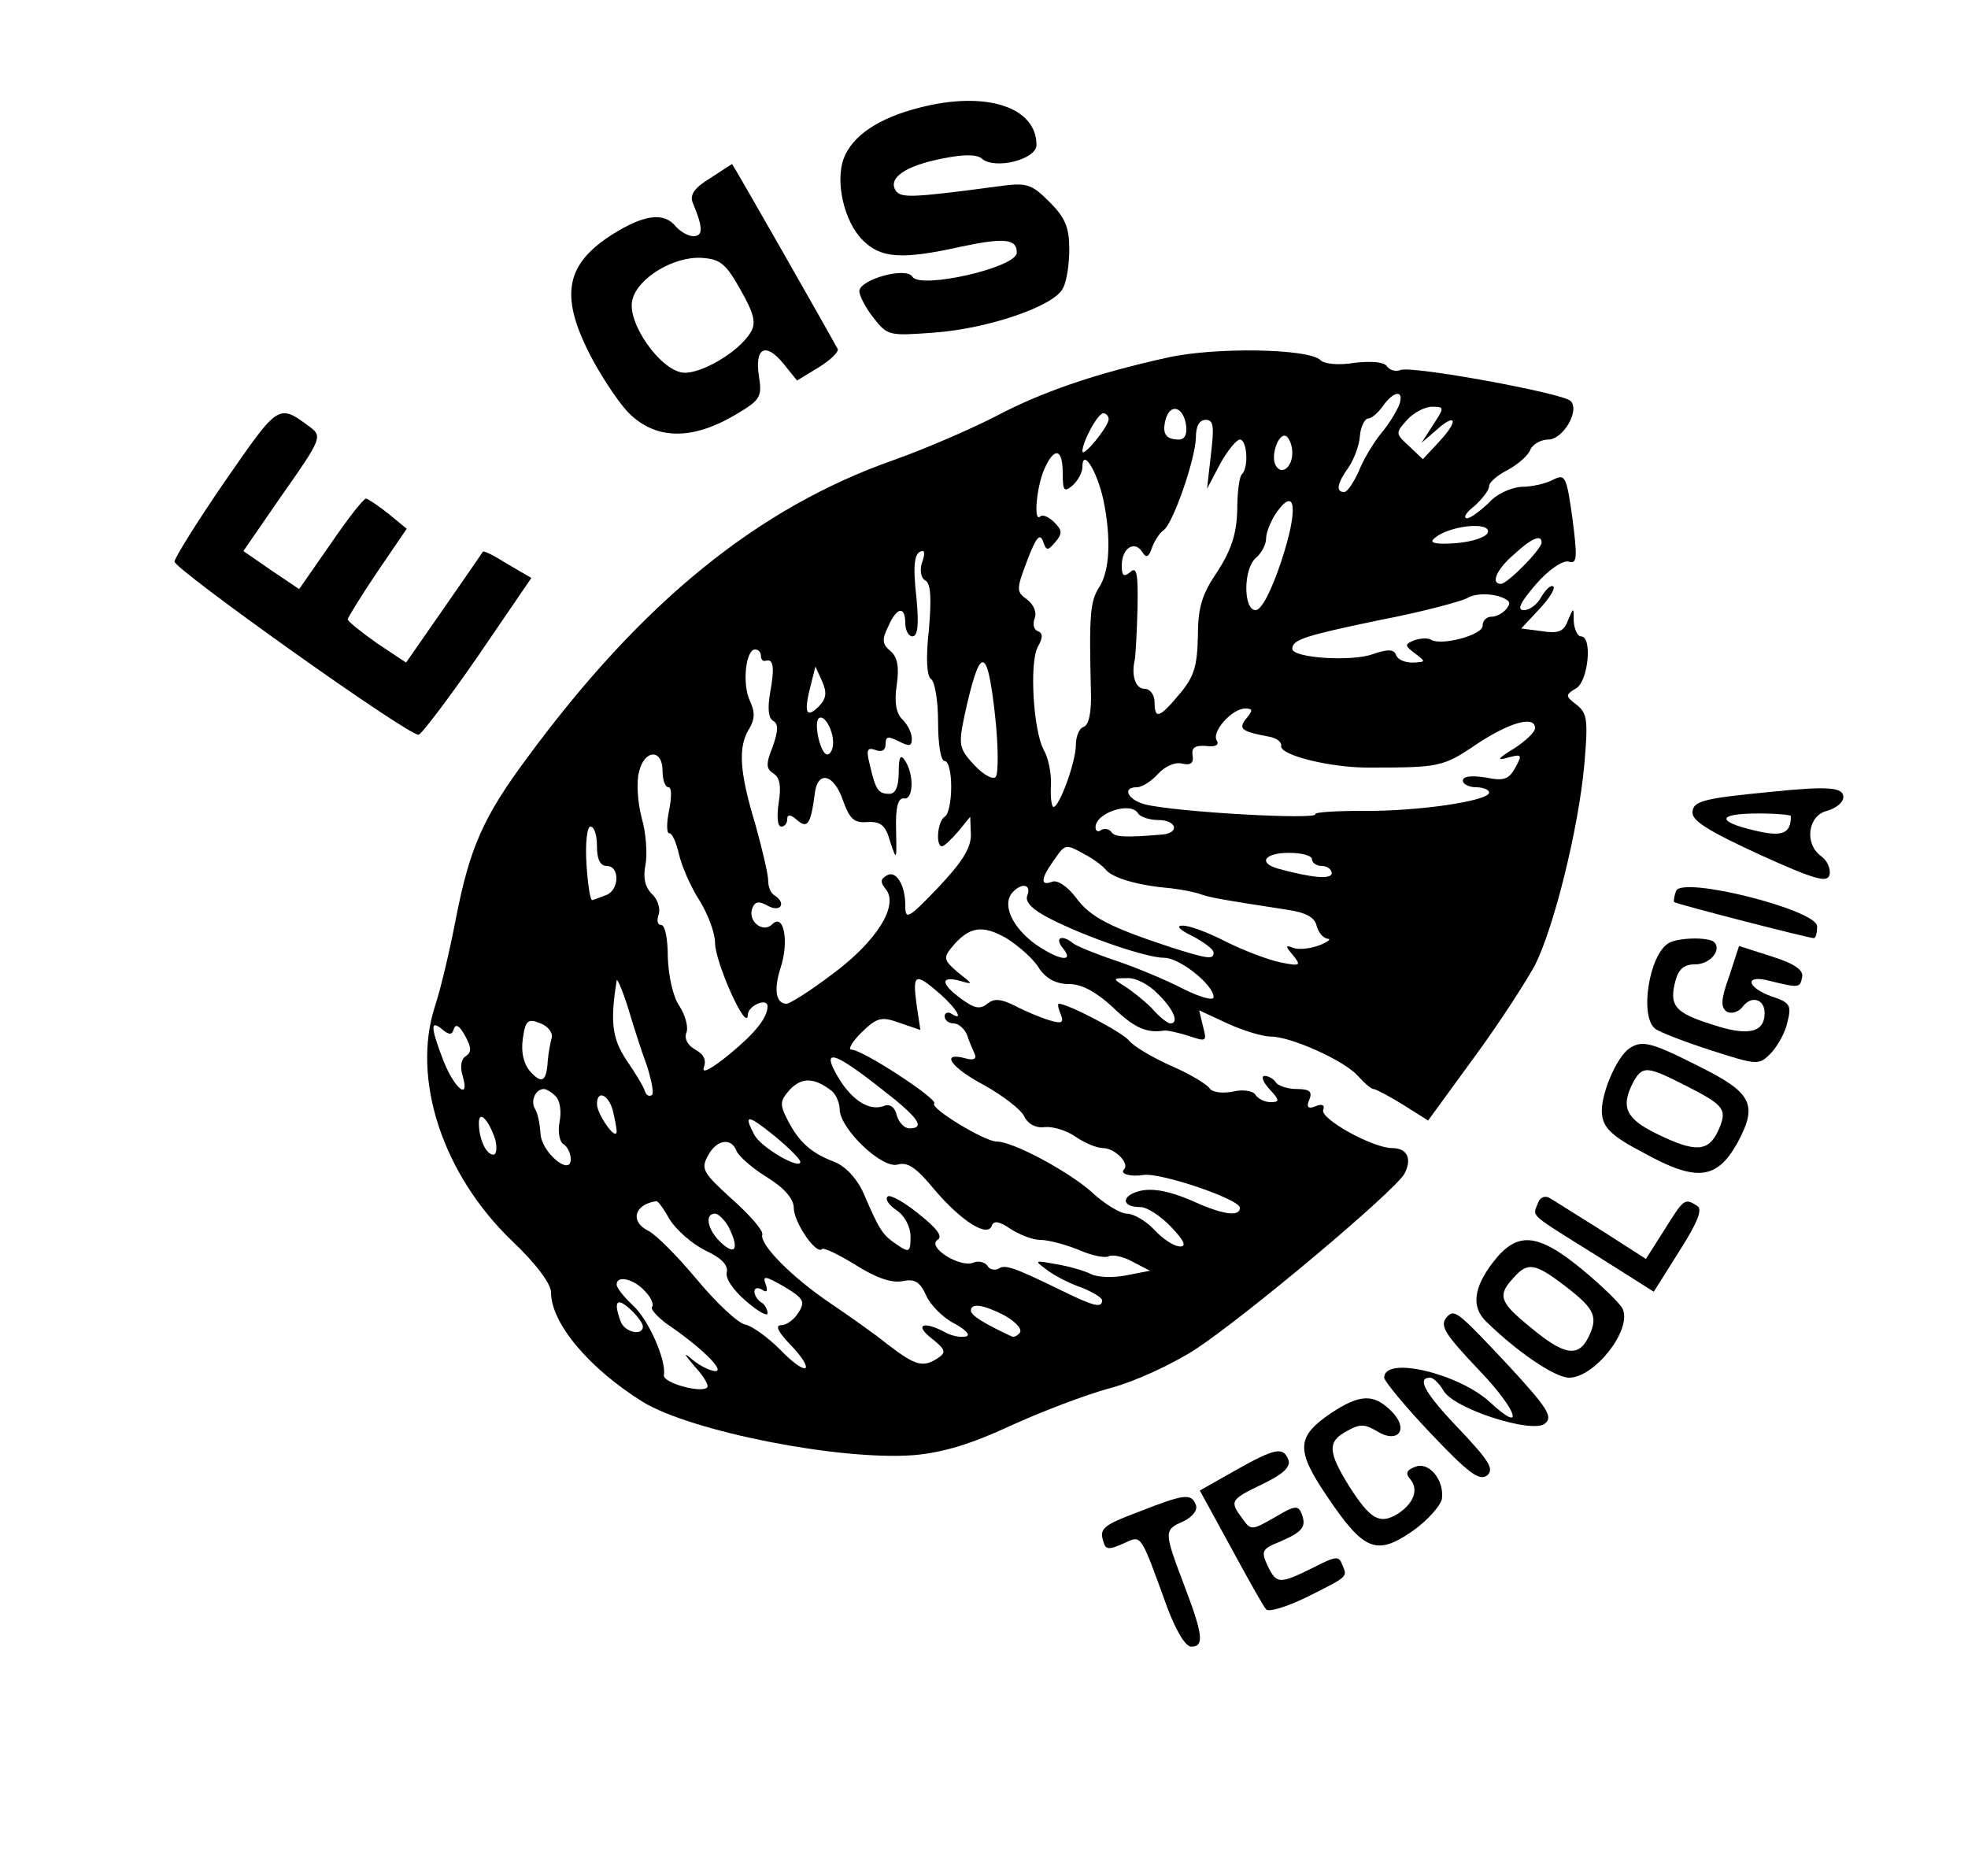 <?xml version="1.0" standalone="no"?>
<!DOCTYPE svg PUBLIC "-//W3C//DTD SVG 20010904//EN"
 "http://www.w3.org/TR/2001/REC-SVG-20010904/DTD/svg10.dtd">
<svg version="1.0" xmlns="http://www.w3.org/2000/svg"
 width="300pt" height="286pt" viewBox="0 0 300 286"
 preserveAspectRatio="xMidYMid meet">

<g transform="translate(0,286) scale(0.1,-0.1)"
fill="#000000" stroke="none">
<path d="M1402 2696 c-63 -16 -103 -43 -116 -78 -13 -36 1 -96 29 -124 28 -28
60 -30 150 -10 66 14 85 12 85 -9 0 -23 -147 -56 -159 -37 -9 16 -81 -4 -81
-22 0 -7 10 -26 22 -41 21 -27 24 -27 92 -22 82 6 182 40 196 67 6 10 10 37
10 60 0 33 -6 48 -30 72 -28 28 -35 30 -78 24 -135 -18 -149 -18 -157 -6 -11
19 15 37 70 48 34 7 54 7 62 0 20 -17 83 -1 83 21 0 58 -77 83 -178 57z"/>
<path d="M1082 2588 c-23 -14 -31 -25 -26 -37 16 -38 16 -51 1 -51 -8 0 -20 7
-27 15 -18 22 -48 18 -96 -12 -71 -45 -81 -92 -36 -181 15 -30 41 -70 58 -89
41 -43 96 -45 162 -7 41 24 44 28 39 60 -7 44 10 53 37 20 l21 -26 33 20 c18
11 31 24 29 28 -23 42 -160 282 -161 282 0 0 -16 -10 -34 -22z m47 -170 c21
-37 24 -51 15 -65 -18 -30 -77 -64 -103 -61 -35 4 -86 77 -77 111 8 33 62 66
105 64 29 -2 37 -8 60 -49z"/>
<path d="M1780 2315 c-113 -25 -193 -53 -263 -90 -37 -19 -106 -49 -154 -66
-208 -73 -385 -217 -560 -455 -66 -89 -87 -136 -108 -244 -9 -47 -23 -107 -32
-134 -36 -111 12 -256 117 -357 37 -35 60 -66 60 -79 0 -47 58 -116 140 -167
74 -45 301 -90 414 -81 44 4 87 17 147 45 46 21 114 47 151 57 38 10 94 36
130 59 79 52 305 242 319 268 12 23 4 39 -19 39 -29 0 -109 44 -105 58 3 7 -1
10 -11 6 -12 -5 -15 -2 -10 10 5 12 0 16 -19 16 -14 0 -29 5 -32 10 -3 5 -11
10 -17 10 -6 0 -3 -9 7 -20 16 -17 16 -20 2 -20 -9 0 -19 5 -23 11 -3 6 -19 9
-35 5 -16 -3 -31 -1 -35 5 -4 6 -30 22 -58 34 -29 13 -58 30 -65 39 -11 13
-93 56 -107 56 -2 0 -1 -7 3 -16 5 -13 2 -15 -18 -9 -13 4 -37 14 -52 22 -22
11 -32 11 -42 3 -11 -9 -20 -7 -39 7 -32 23 -33 36 -3 28 21 -6 21 -6 -3 13
-21 18 -22 22 -10 37 27 33 47 36 84 15 19 -12 42 -32 50 -46 11 -16 26 -24
46 -24 19 0 41 -12 66 -35 33 -32 52 -40 78 -36 5 1 22 -3 38 -8 27 -9 28 -9
22 14 l-6 25 43 -20 c24 -11 54 -20 66 -20 31 0 113 -37 133 -60 10 -11 20
-20 24 -20 3 0 24 -11 45 -24 l38 -24 70 96 c39 53 80 117 93 141 29 58 66
207 75 304 6 69 5 80 -12 93 -17 13 -17 15 0 25 18 11 25 79 7 79 -5 0 -10 10
-11 23 0 22 0 22 -9 1 -6 -17 -15 -20 -40 -16 l-31 4 27 29 c15 16 25 31 22
35 -4 3 -11 -4 -18 -15 -6 -12 -18 -21 -27 -21 -11 0 -6 11 18 39 20 23 41 37
50 35 13 -4 14 4 6 66 -9 64 -11 68 -29 59 -11 -6 -32 -11 -48 -11 -17 -1 -39
-11 -51 -25 -13 -12 -27 -23 -33 -23 -6 1 -1 9 12 19 12 11 22 24 22 30 0 6
13 17 29 25 16 9 31 22 34 31 4 8 16 15 27 15 23 0 49 45 34 59 -13 12 -242
54 -259 47 -8 -3 -17 0 -21 6 -4 6 -23 8 -49 5 -24 -4 -46 -2 -52 4 -18 18
-162 20 -233 4z m353 -72 c-4 -10 -16 -30 -28 -44 -12 -15 -27 -40 -34 -58 -8
-17 -17 -31 -22 -31 -13 0 -11 13 7 38 8 12 16 33 17 47 1 14 7 26 12 27 6 0
16 9 23 19 17 24 33 25 25 2z m-325 -31 c2 -14 -2 -22 -11 -22 -20 0 -26 9
-20 31 7 25 27 19 31 -9z m377 1 l-18 -28 22 19 c31 28 35 15 5 -17 l-25 -27
-21 20 c-21 19 -21 20 -3 40 10 11 27 20 38 20 19 0 19 -1 2 -27z m-495 8 c0
-11 -39 -59 -40 -49 0 14 23 58 32 58 4 0 8 -4 8 -9z m156 -53 l-6 -53 20 38
c11 20 25 37 30 37 11 0 14 -43 3 -53 -4 -4 -7 -29 -7 -55 -1 -36 -9 -60 -30
-93 -24 -35 -30 -55 -30 -100 -1 -45 -6 -61 -28 -87 -31 -37 -38 -39 -38 -12
0 11 -7 20 -15 20 -14 0 -21 20 -15 45 1 6 3 40 4 77 1 54 -1 65 -11 56 -10
-8 -13 -6 -13 10 0 26 19 39 31 21 6 -10 10 -9 15 6 4 11 12 23 18 27 14 10
48 107 49 141 0 17 5 27 15 27 12 0 13 -10 8 -52z m124 2 c0 -22 -16 -35 -25
-20 -9 14 4 52 16 45 5 -4 9 -15 9 -25z m-350 -31 c0 -27 2 -30 15 -19 8 7 15
20 15 28 0 30 22 -5 32 -50 12 -58 10 -109 -7 -134 -13 -21 -15 -41 -12 -158
1 -31 -3 -51 -11 -54 -7 -2 -12 -15 -12 -28 0 -25 -25 -94 -34 -94 -3 0 -5 15
-4 33 1 18 -4 42 -11 54 -16 30 -22 133 -9 157 8 14 8 21 0 24 -6 2 -8 10 -5
19 4 9 -1 21 -11 29 -17 12 -17 15 0 60 13 34 19 42 24 29 5 -15 7 -15 19 -1
11 13 10 18 -2 30 -8 8 -17 12 -21 9 -11 -11 -6 45 6 72 15 34 28 32 28 -6z
m333 -135 c-15 -45 -30 -74 -39 -74 -19 0 -19 64 1 80 8 7 15 20 15 29 0 9 7
27 16 40 30 42 33 3 7 -75z m315 44 c-3 -7 -24 -14 -49 -16 -28 -2 -40 0 -34
6 21 21 89 28 83 10z m82 -15 c0 -10 -52 -63 -62 -63 -16 0 -7 22 20 45 27 25
42 31 42 18z m-945 -32 c-3 -11 -1 -23 6 -26 8 -5 9 -28 5 -75 -5 -44 -3 -70
3 -75 6 -3 11 -33 11 -66 0 -33 4 -59 10 -59 6 0 10 -18 10 -39 0 -22 -4 -43
-10 -46 -11 -7 -14 -45 -4 -45 3 0 14 10 25 23 l18 22 1 -28 c0 -20 -14 -42
-50 -80 -46 -48 -50 -50 -50 -27 0 32 -15 55 -29 45 -9 -5 -9 -10 -1 -20 21
-25 -14 -80 -80 -129 -34 -26 -66 -46 -71 -46 -16 0 -20 21 -9 55 13 40 5 84
-13 66 -14 -14 -38 5 -30 25 4 10 10 11 24 3 19 -10 28 4 10 16 -6 3 -10 13
-10 23 0 9 -9 48 -20 87 -24 79 -26 117 -9 144 9 15 9 26 1 43 -12 26 -6 78 8
78 5 0 9 -4 9 -10 0 -5 3 -9 8 -7 11 3 13 -11 6 -49 -4 -23 -3 -39 5 -43 8 -5
7 -16 -1 -39 -11 -27 -10 -34 1 -41 10 -6 12 -20 8 -45 -3 -20 -2 -36 4 -36 5
0 9 5 9 11 0 8 5 8 15 -1 16 -14 21 -6 27 40 4 36 29 31 43 -10 10 -28 17 -35
37 -33 21 1 28 -5 35 -30 10 -30 10 -29 9 18 -1 35 3 49 12 48 14 -3 16 35 2
57 -7 11 -10 7 -10 -17 0 -22 -5 -33 -14 -33 -17 0 -21 5 -30 44 -6 23 -4 27
8 23 10 -4 16 -1 16 9 0 12 4 12 20 4 16 -8 20 -8 20 4 0 8 -6 21 -14 29 -10
9 -13 27 -9 53 4 28 1 43 -10 52 -12 10 -13 17 -3 37 13 30 26 32 26 5 0 -11
5 -20 11 -20 8 0 10 18 6 59 -6 52 -3 71 10 71 3 0 2 -9 -2 -19z m894 -57 c7
-6 -11 -24 -25 -24 -8 0 -14 -6 -14 -14 0 -14 -63 -31 -79 -21 -5 3 -16 2 -25
-1 -15 -6 -15 -8 1 -20 17 -13 17 -13 -4 -14 -12 0 -23 5 -25 12 -3 8 -12 9
-35 1 -32 -12 -123 -6 -123 8 0 14 19 20 134 44 63 12 122 28 132 33 16 10 50
7 63 -4z m-782 -176 c5 -46 5 -87 1 -92 -4 -5 -18 2 -33 18 -23 25 -24 30 -15
74 24 110 35 110 47 0z m-270 14 c-19 -18 -22 -7 -10 38 l6 24 10 -22 c8 -18
7 -27 -6 -40z m653 -17 c-13 -16 -8 -20 35 -28 11 -2 19 -8 18 -14 -3 -14 77
-34 137 -33 103 0 110 1 160 35 51 34 90 45 90 25 0 -6 -15 -20 -32 -31 -25
-15 -27 -19 -10 -14 22 6 23 5 12 -15 -10 -18 -17 -21 -46 -15 -21 3 -34 2
-34 -5 0 -5 9 -10 20 -10 11 0 20 -4 20 -8 0 -13 -110 -29 -192 -28 -42 0 -74
-2 -73 -5 6 -9 -213 3 -260 15 -26 7 -35 26 -12 26 8 0 22 9 33 21 10 11 26
18 36 15 13 -3 18 1 16 12 -2 12 3 16 20 15 14 -2 21 1 17 8 -9 13 23 49 43
49 12 0 12 -3 2 -15z m-630 -37 c0 -10 -4 -18 -9 -18 -10 0 -21 47 -13 55 8 7
22 -17 22 -37z m-260 -43 c0 -14 4 -25 9 -25 5 0 5 -15 1 -35 -4 -19 -4 -35 0
-35 5 0 11 -15 15 -32 4 -18 18 -50 31 -70 13 -21 24 -50 24 -65 0 -30 49
-139 50 -110 0 14 30 27 30 13 0 -17 -18 -40 -58 -73 -27 -22 -43 -31 -39 -20
4 11 0 20 -13 27 -11 6 -17 16 -14 25 4 8 -1 27 -10 41 -10 14 -17 46 -18 75
0 27 -4 49 -10 49 -6 0 -7 7 -4 16 3 8 -1 23 -10 31 -11 11 -14 26 -10 45 3
16 1 48 -6 72 -6 23 -8 54 -4 69 8 35 36 36 36 2z m725 -65 c3 -5 17 -10 31
-10 27 0 33 -19 7 -22 -59 -5 -74 -4 -79 4 -3 4 -10 6 -15 3 -5 -4 -9 -2 -9 4
0 22 54 40 65 21z m-825 -50 c0 -20 5 -30 15 -30 20 0 19 -36 0 -44 -8 -3 -18
-7 -22 -8 -3 -2 -7 23 -9 55 -2 32 1 57 6 57 6 0 10 -13 10 -30z m743 -12 c12
-6 27 -17 32 -23 11 -14 52 -25 100 -29 17 -2 37 -6 45 -9 14 -5 30 -8 134
-24 26 -4 40 -11 43 -24 3 -11 10 -19 17 -20 6 0 0 -5 -13 -10 -14 -5 -31 -7
-39 -4 -13 5 -13 3 -1 -11 13 -16 11 -17 -19 -11 -19 4 -56 18 -84 32 -27 14
-57 25 -66 24 -10 0 -3 -7 16 -16 17 -9 32 -20 32 -25 0 -11 -8 -10 -65 8 -94
31 -123 46 -145 76 -13 17 -28 27 -36 24 -18 -7 -18 4 2 32 18 26 18 26 47 10z
m347 -8 c0 -5 7 -10 15 -10 8 0 15 -5 15 -11 0 -10 -31 -7 -82 7 -31 9 -20 24
17 24 19 0 35 -4 35 -10z m-434 -55 c-4 -10 8 -22 36 -36 55 -28 146 -59 173
-59 23 0 75 -41 75 -60 0 -6 -21 0 -47 13 -27 14 -73 33 -103 43 -30 10 -59
22 -64 26 -17 14 -29 9 -16 -7 19 -23 -6 -19 -42 6 -34 25 -50 58 -36 77 14
17 31 15 24 -3z m-580 -259 c7 -22 11 -42 8 -45 -4 -3 -9 -1 -11 6 -2 7 -15
28 -28 47 -22 33 -25 59 -15 121 0 6 8 -12 17 -40 8 -27 21 -68 29 -89z m447
109 c26 -23 37 -43 17 -30 -5 3 -10 1 -10 -4 0 -6 6 -11 14 -11 7 0 16 -8 20
-17 3 -10 9 -23 12 -30 3 -7 -2 -10 -15 -6 -38 10 -22 -14 29 -41 27 -15 55
-36 61 -47 6 -13 19 -19 32 -17 12 1 33 -5 47 -15 13 -9 32 -17 41 -17 19 0
42 -24 32 -33 -6 -7 12 -11 30 -8 26 4 147 -37 147 -50 0 -15 -28 -10 -76 12
-31 13 -55 18 -75 14 -30 -7 -31 -25 0 -25 9 0 30 -13 46 -30 20 -21 24 -30
14 -30 -9 0 -26 11 -39 25 -13 14 -32 25 -42 25 -10 0 -35 15 -55 34 -37 32
-119 76 -144 76 -18 0 -102 51 -95 58 7 6 -109 82 -126 82 -6 0 1 12 15 26 24
23 30 25 58 15 l32 -11 -6 40 c-6 46 -2 48 36 15z m332 0 c24 -23 33 -45 19
-45 -4 0 -17 10 -28 23 -12 12 -31 27 -42 34 -18 11 -18 12 4 12 13 1 34 -10
47 -24z m-924 -67 c-2 -7 -5 -23 -6 -35 -2 -32 -9 -36 -27 -16 -10 12 -14 29
-11 50 4 28 8 31 27 23 11 -4 19 -14 17 -22z m-149 14 c3 8 9 4 17 -11 10 -18
10 -25 1 -31 -7 -4 -9 -16 -5 -29 12 -40 -12 -21 -29 22 -20 52 -20 63 -2 48
11 -9 15 -9 18 1z m648 -89 c60 -46 72 -63 46 -63 -7 0 -16 9 -19 20 -3 13
-11 18 -20 14 -22 -8 -49 9 -70 45 -25 43 -7 39 63 -16z m-72 -6 c6 -5 12 -18
12 -28 0 -29 65 -92 89 -84 15 4 28 -5 56 -39 41 -48 81 -73 87 -54 3 8 12 6
28 -5 14 -9 34 -17 46 -17 12 0 38 -7 58 -15 20 -9 41 -13 46 -10 5 3 22 0 36
-8 l27 -14 -36 -7 c-20 -4 -45 -3 -54 2 -10 5 -34 12 -53 15 -33 6 -34 6 -15
-8 10 -8 34 -21 52 -27 18 -7 33 -16 33 -20 0 -12 -11 -10 -60 14 -76 37 -88
41 -98 34 -6 -3 -14 -1 -17 5 -4 5 -14 8 -22 4 -21 -7 -70 24 -54 35 9 5 -1
18 -29 40 -22 18 -44 30 -47 26 -4 -4 2 -13 14 -21 12 -8 21 -25 21 -40 0 -24
-2 -25 -21 -12 -22 15 -26 21 -51 79 -10 22 -27 40 -44 47 -35 13 -54 30 -71
63 -13 25 -12 30 3 47 18 19 37 19 64 -2z m-421 -8 c7 -7 9 -24 6 -39 -3 -15
0 -31 6 -34 6 -4 11 -14 11 -23 0 -27 -45 11 -46 39 -1 14 -4 30 -8 37 -8 12
0 31 13 31 4 0 12 -5 18 -11z m87 -21 c3 -13 6 -27 6 -33 -1 -15 -30 27 -30
42 0 22 17 15 24 -9z m-179 -45 c3 -13 2 -23 -3 -23 -11 0 -22 24 -22 48 0 21
15 5 25 -25z m465 -34 c0 -13 -60 22 -70 41 -17 32 -11 32 30 -1 22 -18 40
-36 40 -40z m-97 16 c4 -8 24 -26 47 -40 26 -16 40 -33 40 -46 0 -22 34 -72
43 -63 2 3 25 -8 51 -24 30 -19 54 -28 71 -25 19 4 27 0 37 -22 6 -14 26 -34
42 -42 17 -9 26 -18 19 -20 -7 -2 -21 0 -32 6 -33 18 -48 12 -21 -9 21 -17 23
-21 10 -30 -23 -15 -34 -12 -76 20 -21 17 -61 45 -89 64 -59 40 -107 89 -103
104 2 6 -19 30 -46 54 -44 40 -48 46 -37 66 13 25 36 29 44 7z m-102 -104 c10
-16 34 -37 54 -47 24 -11 35 -22 33 -33 -3 -9 10 -28 29 -44 18 -16 33 -24 33
-19 0 6 -4 14 -10 17 -5 3 -10 11 -10 16 0 6 5 7 12 3 7 -5 9 -2 5 9 -5 13 0
12 28 -4 30 -18 33 -23 22 -40 -6 -10 -18 -19 -26 -19 -10 0 -5 -10 14 -30 16
-16 26 -32 23 -35 -3 -4 -21 9 -39 28 -19 19 -43 36 -53 38 -11 2 -44 33 -74
69 -30 36 -63 69 -74 74 -28 14 -21 40 12 45 3 1 12 -12 21 -28z m89 -10 c17
-33 12 -46 -10 -26 -21 19 -27 45 -10 45 5 0 14 -9 20 -19z m-127 -99 c10 -10
14 -21 11 -24 -3 -3 7 -14 21 -25 52 -35 90 -72 76 -73 -8 0 -24 8 -35 17 -15
13 -14 10 3 -10 14 -15 22 -29 19 -32 -9 -9 -68 7 -66 19 4 22 -23 84 -47 106
-14 13 -25 27 -25 32 0 15 27 8 43 -10z m-3 -54 c0 -15 -28 -9 -34 8 -11 30
-6 37 14 19 11 -10 20 -22 20 -27z m551 17 c16 -9 27 -20 24 -26 -4 -5 -9 -8
-13 -6 -41 19 -62 32 -62 39 0 12 18 10 51 -7z"/>
<path d="M344 2128 c-42 -61 -77 -117 -78 -124 -1 -11 354 -264 372 -264 4 0
45 54 90 119 l82 120 -36 21 c-19 12 -36 21 -38 19 -1 -2 -28 -41 -60 -87
l-57 -82 -45 30 c-24 17 -44 33 -44 36 0 2 20 35 45 72 l45 66 -28 23 c-15 12
-30 22 -34 23 -4 0 -28 -31 -54 -69 l-48 -69 -43 29 -42 29 60 87 c58 82 60
88 43 101 -50 37 -48 38 -130 -80z"/>
<path d="M2700 1653 c-104 -10 -120 -14 -120 -32 0 -13 29 -30 103 -64 86 -39
103 -43 106 -30 2 9 -4 22 -13 28 -26 19 -20 62 9 69 14 4 25 13 25 21 0 15
-23 17 -110 8z m30 -37 c0 -27 -13 -32 -55 -22 -60 14 -57 26 5 26 28 0 50 -2
50 -4z"/>
<path d="M2555 1502 c-3 -8 -4 -16 -3 -17 3 -3 205 -55 213 -55 3 0 5 8 5 18
0 25 -206 77 -215 54z"/>
<path d="M2543 1422 c-29 -18 -44 -111 -20 -130 6 -5 45 -20 85 -33 72 -23 73
-23 92 -4 10 11 22 32 25 48 6 24 4 29 -24 38 -39 14 -42 34 -4 24 45 -11 47
-11 50 5 3 11 -11 21 -46 32 l-50 16 -15 -46 c-13 -36 -13 -47 -4 -54 8 -4 18
-1 25 8 13 17 33 11 33 -10 0 -30 -25 -36 -79 -18 -58 18 -67 29 -57 67 5 18
13 25 30 25 23 0 41 22 29 34 -9 8 -56 7 -70 -2z"/>
<path d="M2484 1262 c-20 -13 -45 -73 -42 -100 2 -21 15 -34 63 -59 81 -45
112 -41 143 14 32 59 24 77 -59 118 -71 36 -86 40 -105 27z m86 -57 c59 -30
64 -36 49 -69 -15 -32 -35 -33 -94 -4 -47 23 -55 41 -35 79 14 25 21 24 80 -6z"/>
<path d="M2344 1025 c-8 -20 -14 -14 90 -79 l87 -55 39 62 c28 44 36 64 27 69
-19 12 -20 11 -50 -37 l-28 -44 -67 43 c-37 23 -73 46 -80 50 -7 4 -15 1 -18
-9z"/>
<path d="M2276 936 c-30 -39 -33 -68 -11 -90 47 -46 105 -86 127 -86 38 0 95
71 82 104 -3 8 -31 35 -61 60 -69 57 -100 60 -137 12z m112 -38 c44 -34 49
-46 32 -79 -15 -28 -37 -24 -86 17 -48 39 -52 49 -27 76 22 25 33 23 81 -14z"/>
<path d="M2207 854 c-14 -14 -6 -26 50 -85 56 -59 68 -96 15 -47 -47 44 -162
72 -162 38 0 -5 32 -44 71 -85 57 -60 74 -73 86 -64 11 10 3 22 -42 70 -53 55
-66 79 -45 79 5 0 14 -9 20 -19 14 -28 136 -67 155 -51 13 10 4 24 -56 89 -76
81 -81 85 -92 75z"/>
<path d="M2029 706 c-53 -36 -54 -56 -6 -127 56 -83 75 -91 130 -53 23 16 43
39 45 49 4 29 -20 58 -41 49 -13 -5 -15 -10 -7 -19 13 -16 5 -37 -20 -53 -27
-16 -41 -8 -73 42 -33 53 -34 69 -3 85 19 11 27 10 44 0 33 -21 51 2 23 30
-27 27 -48 26 -92 -3z"/>
<path d="M1882 618 l-53 -30 47 -86 c26 -48 50 -91 54 -95 4 -5 32 4 61 18 66
33 63 31 55 50 -5 14 -10 13 -45 -5 -51 -25 -55 -25 -69 4 -10 22 -8 25 19 36
35 15 41 23 33 43 -5 13 -11 12 -41 -6 -35 -20 -36 -20 -49 -2 -20 27 -19 29
31 53 31 15 43 26 39 37 -8 20 -20 18 -82 -17z"/>
<path d="M1737 556 c-58 -22 -62 -26 -54 -49 3 -9 9 -9 29 0 29 13 25 19 68
-99 13 -34 27 -58 36 -58 20 0 18 18 -11 94 -31 82 -31 84 -1 97 14 7 22 17
19 25 -7 18 -17 17 -86 -10z"/>
</g>
</svg>

